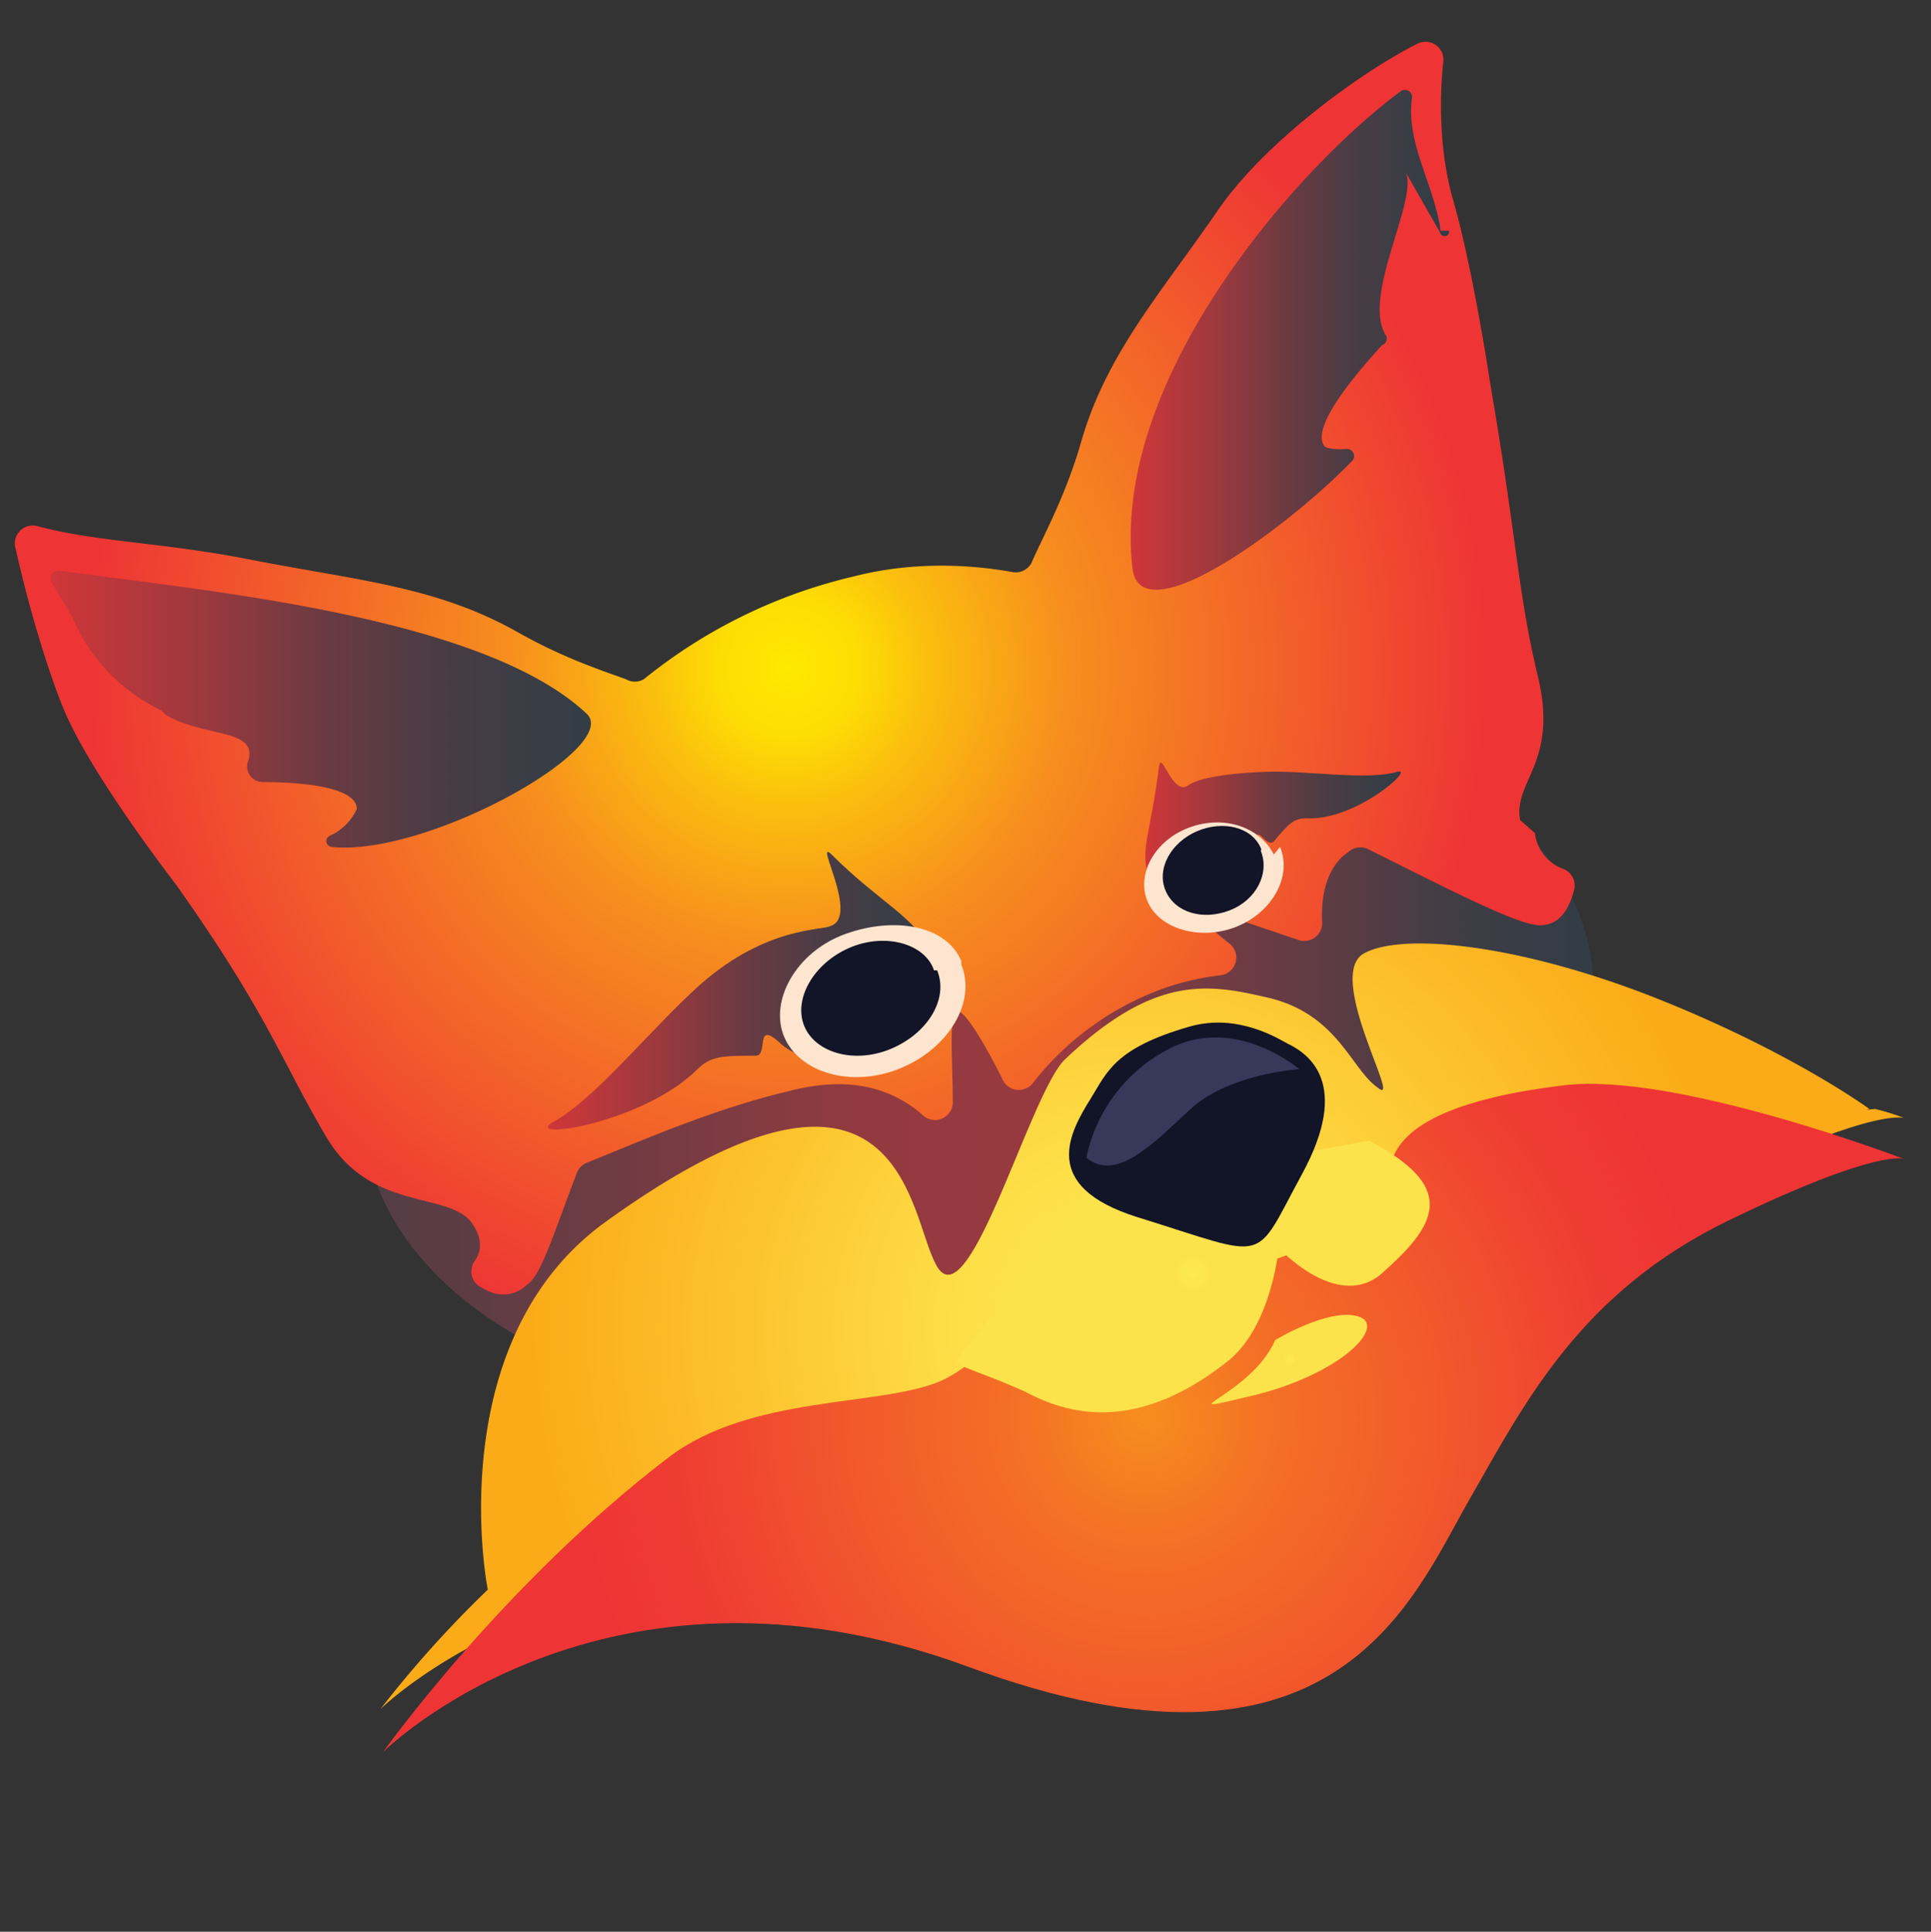 <svg xmlns="http://www.w3.org/2000/svg" xmlns:xlink="http://www.w3.org/1999/xlink" viewBox="0 0 431.89 432"><rect x="0" y="0" width="431.89" height="432" fill="#333333" stroke="none"/><defs><radialGradient id="d" cx="254.2" cy="259" r="1.4" gradientUnits="userSpaceOnUse"><stop offset=".5"/><stop offset=".7" stop-color="#4e4f50"/><stop offset="1" stop-color="#bbbdbf"/></radialGradient><linearGradient id="e" x1="81.2" y1="234.9" x2="356.4" y2="234.9" gradientUnits="userSpaceOnUse"><stop offset="0" stop-color="#533d45"/><stop offset=".1" stop-color="#5f3c44"/><stop offset=".3" stop-color="#7f3b42"/><stop offset=".4" stop-color="#923a40"/><stop offset=".6" stop-color="#993a40"/><stop offset=".6" stop-color="#8a3a41"/><stop offset=".8" stop-color="#5a3c44"/><stop offset=".9" stop-color="#3d3d45"/><stop offset="1" stop-color="#323d46"/></linearGradient><radialGradient id="a" cx="-432.1" cy="372.3" r="13.1" gradientTransform="matrix(1.14 .6 2.05 -4.5 36.11 2056.83)" gradientUnits="userSpaceOnUse"><stop offset="0" stop-color="#fff"/><stop offset=".7" stop-color="#fff" stop-opacity="0"/></radialGradient><radialGradient id="f" cx="-230.5" cy="579.3" r="13.1" gradientTransform="matrix(.7 .63 2.4 -2.68 -936.38 1826.86)" xlink:href="#a"/><radialGradient id="g" cx="176.3" cy="149.3" r="157.2" gradientUnits="userSpaceOnUse"><stop offset="0" stop-color="#fee900"/><stop offset=".1" stop-color="#fddd04"/><stop offset=".2" stop-color="#fbbe0e"/><stop offset=".4" stop-color="#f78e1e"/><stop offset="1" stop-color="#ee3435"/></radialGradient><linearGradient id="b" x1="122.6" y1="221" x2="209" y2="221" gradientUnits="userSpaceOnUse"><stop offset="0" stop-color="#d43639"/><stop offset="0" stop-color="#d03639"/><stop offset=".3" stop-color="#98393e"/><stop offset=".5" stop-color="#6c3a41"/><stop offset=".7" stop-color="#4c3c44"/><stop offset=".9" stop-color="#393d45"/><stop offset="1" stop-color="#323d46"/></linearGradient><linearGradient id="h" x1="256.1" y1="186.9" x2="313.2" y2="186.9" xlink:href="#b"/><linearGradient id="i" x1="252.9" y1="76" x2="322.2" y2="76" xlink:href="#b"/><linearGradient id="j" x1="11.2" y1="158.6" x2="132.1" y2="158.6" xlink:href="#b"/><radialGradient id="k" cx="253.7" cy="297" r="134.9" gradientUnits="userSpaceOnUse"><stop offset="0" stop-color="#fdea52"/><stop offset=".3" stop-color="#fdde47"/><stop offset=".7" stop-color="#fcc02b"/><stop offset="1" stop-color="#fbab18"/></radialGradient><radialGradient id="l" cx="256.1" cy="317.1" r="131.5" gradientUnits="userSpaceOnUse"><stop offset="0" stop-color="#f78e1e"/><stop offset=".2" stop-color="#f47225"/><stop offset=".6" stop-color="#f1502e"/><stop offset=".8" stop-color="#ef3c33"/><stop offset="1" stop-color="#ee3435"/></radialGradient><radialGradient id="c" cx="288.5" cy="304" r="14.1" gradientUnits="userSpaceOnUse"><stop offset="0" stop-color="#fdea52"/><stop offset=".1" stop-color="#fde34b"/></radialGradient><radialGradient id="m" cx="266.9" cy="284.7" r="42.8" xlink:href="#c"/></defs><title>Artboard 1 copy 3</title><g style="isolation:isolate"><path d="M252.7 258a35.3 35.3 0 0 0 2.8 2l.4-2.2a15.6 15.6 0 0 1-4 0z" fill="url(#d)"/><path d="M356 215c6.3 44.5-49.8 89.3-125.6 100.3S88 299 81.7 254.7s49.8-89.3 125.5-100.2S349.5 170.7 356 215z" fill="url(#e)"/><path d="M320 136.4c14.7-32.5 20-62.3 11.7-66.6s-27 18.7-41.7 51.2-20 62.3-11.8 66.5 27-18.6 41.7-51z" opacity=".4" fill="url(#a)"/><path d="M297.4 140c17.3-19.3 27.2-38.7 22-43.3s-23 7.5-40.4 26.8-27.2 38.7-22 43.3 23-7.5 40.4-26.8z" opacity=".4" fill="url(#f)"/><path d="M340 183.4c-1.6-8.7 8.6-12.8 4-32s-4.7-30.8-10.7-65.7c0 0-3.8-25.4-8.3-41-3.2-11-3-23.5-2.2-30.8a4 4 0 0 0-6-4c-12 6-34.4 22-45 38-13.2 19-24.8 32-30.3 52-3.6 12-8.7 21-10.8 26a4 4 0 0 1-4.4 2c-11.4-2-23.6-2-35.3 1a116.7 116.7 0 0 0-47 23 4 4 0 0 1-4 0c-5.5-2-14.2-4.8-24.7-10.8-18-10-35.4-11.3-58.5-15.8-20-4-34.6-4-48.3-7.6a4 4 0 0 0-5 5C6 134 10 148 14 158c5.8 14.5 24.3 38.4 25.5 40C60 227 63 237.4 73 254.3s27.5 12 32.6 19.3c2.5 3.6 2 6.5.5 8.5a4 4 0 0 0 2 6c3 2 7 2 10-1 3-2 6-12 11-25a4 4 0 0 1 2-2c10-4 28-12 45-16 15-4 24 0 30 5a4 4 0 0 0 7-3c0-9-1-19 1-20 2 0 7 9 10 15a4 4 0 0 0 7 1 65 65 0 0 1 29-21 58 58 0 0 1 13-3 4 4 0 0 0 2-7c-3-2.3-6-5-7-7-1.7-2.3 13 3 22 6a4 4 0 0 0 5.6-4c-.2-4.4.4-10.5 4.5-14.5a17 17 0 0 1 1.3-1 4 4 0 0 1 4.5-.7c18 9 33 16.7 38 17s7-4 8-7.6a4 4 0 0 0-2.4-5 9.7 9.7 0 0 1-6.3-8z" fill="url(#g)"/><path d="M208 212.8c-3-7.6-11-10.7-22-21.7-4.2-4 6.4 14-.3 16-1.6 1-14.2 0-29 13-11.2 10-23.8 26-33.3 31-6 4 20.6 0 32.6-12 3-3 5.8-3 13-3 3 0-.3-8 5.3-3 5 5 18 6 23.3 2 9.8-5 13.2-14 10.5-21z" fill="url(#b)"/><path d="M257 196.2c-2.2-5.8.4-10 2.2-24.6.5-4.4 3 6.7 6.6 4 1-.7 4.4-2.5 17.4-3 9.5-.3 22.5 2 29.3 0 4.3-1.2-9.2 11-20.3 10.4-2.8 0-4 1.2-7.3 5.2-2 1.6-4-5-4 1 0 5.6-6 12.6-10 13.6-7 1.8-13-1.3-15-6.6z" fill="url(#h)"/><path d="M322.2 51.6c-1.3-10-7.8-19.6-6.4-29.6a1.6 1.6 0 0 0-2.5-1.6c-23.3 17.2-65 64.6-60 106.8 2 15 35-9.5 49.2-24.2a1.6 1.6 0 0 0-1.4-2.6 13.7 13.7 0 0 1-4-.2 1.6 1.6 0 0 1-1-.6c-3-4.7 9-18 13-22.4a1.6 1.6 0 0 0 1-2c-6-8.8 8-31.8 4-37.2l8 14a.7.7 0 0 0 2-.4z" fill="url(#i)"/><path d="M11.4 130a1.8 1.8 0 0 1 1.8-2.4c32 4.5 94.6 10 118 32 8 7.5-35.6 32-57 29.8a1.3 1.3 0 0 1-.4-2.5 12 12 0 0 0 6-6c0-5-12.8-6-21-6a3.5 3.5 0 0 1-3.2-5c1.8-7-10-5-18.5-10l-1-1a40.7 40.7 0 0 1-20-21z" fill="url(#j)"/><path d="M215 215.7c3.4 8.3-2.7 18.7-13.6 23.2s-22.6 1-26-7 2.6-19 13.6-23 22.6-2 26 6zm71.3-26.3c2.7 6.5-1.6 14.4-9.4 17.7s-17 1-20-5 1-14 9-17 16 0 19 6z" fill="#fee5cf"/><path d="M209.6 217c2.6 6.3-2 14-10.2 17.5s-17 1-19.5-5 2-14 10-17.5 17-1 19 5zm72.4-26.7c2 5-1 11-7 13.3s-12.2.5-14.3-4.4 1.2-10.8 7-13.3 12.4-1 14.4 4z" fill="#121427"/><path d="M417.4 248.2l.7-.2s-17-12.5-47-24.5-57-15.2-66-10.3 9 35 3 30c-6-4.2-9-16.7-25-20.2-13-3-25-5-45 14-8 8-22 60.6-29 45.3-6-11.7-8-56.5-74-8.8-33 24.2-28 71.4-26 82a247 247 0 0 0-24 26.7s50-49 131-19 99-14.6 112-37 25-46.6 58.7-62.7c32-15.5 38.6-13.5 39-13.5 0 0-2.4-1-6.4-2z" fill="url(#k)"/><path d="M241.3 277.4s-17.7 26-31.3 31.6-42 3-60.3 16.8c-37.3 28.4-64 66-64 66s49.3-49.2 131-19 99-14.8 111.7-37 25-46.8 58.5-63 39-13.6 39-13.6-51-19.5-76-16.5-35 9-38 15.4c-10 17-18 22-36 26-24 5-33-13-35-6z" fill="url(#l)"/><path d="M285.2 299.7s12-7.3 18.6-5.3-3.8 13-24 17.8 0 0 5.4-12.5z" fill="url(#c)"/><path d="M244.4 266.3l61.8-11.2c19 10 16 18 3.6 29-10 10-23.8-5-23.8-5s-1.5 17-11 25c-22.4 18-38.4 11-46 7-11.3-5-14.2-5-15-7z" fill="url(#m)"/><path d="M266 229.6c-16.7 4.8-18.4 10.2-22 16-4.8 7.7-11.6 19.7 10.4 26.6 30 9.3 25.7 10.8 36.8-9.6s1.4-27-3.2-29.2c-1.6-.8-11-7-22-3.8z" fill="#121427"/><path d="M243 258.8a35.4 35.4 0 0 1 18.6-24.3c14.8-7.6 29 4.6 29 4.6s-15.8 1-24.4 9-16.4 16-23 11z" fill="#363959" style="mix-blend-mode:screen"/></g></svg>